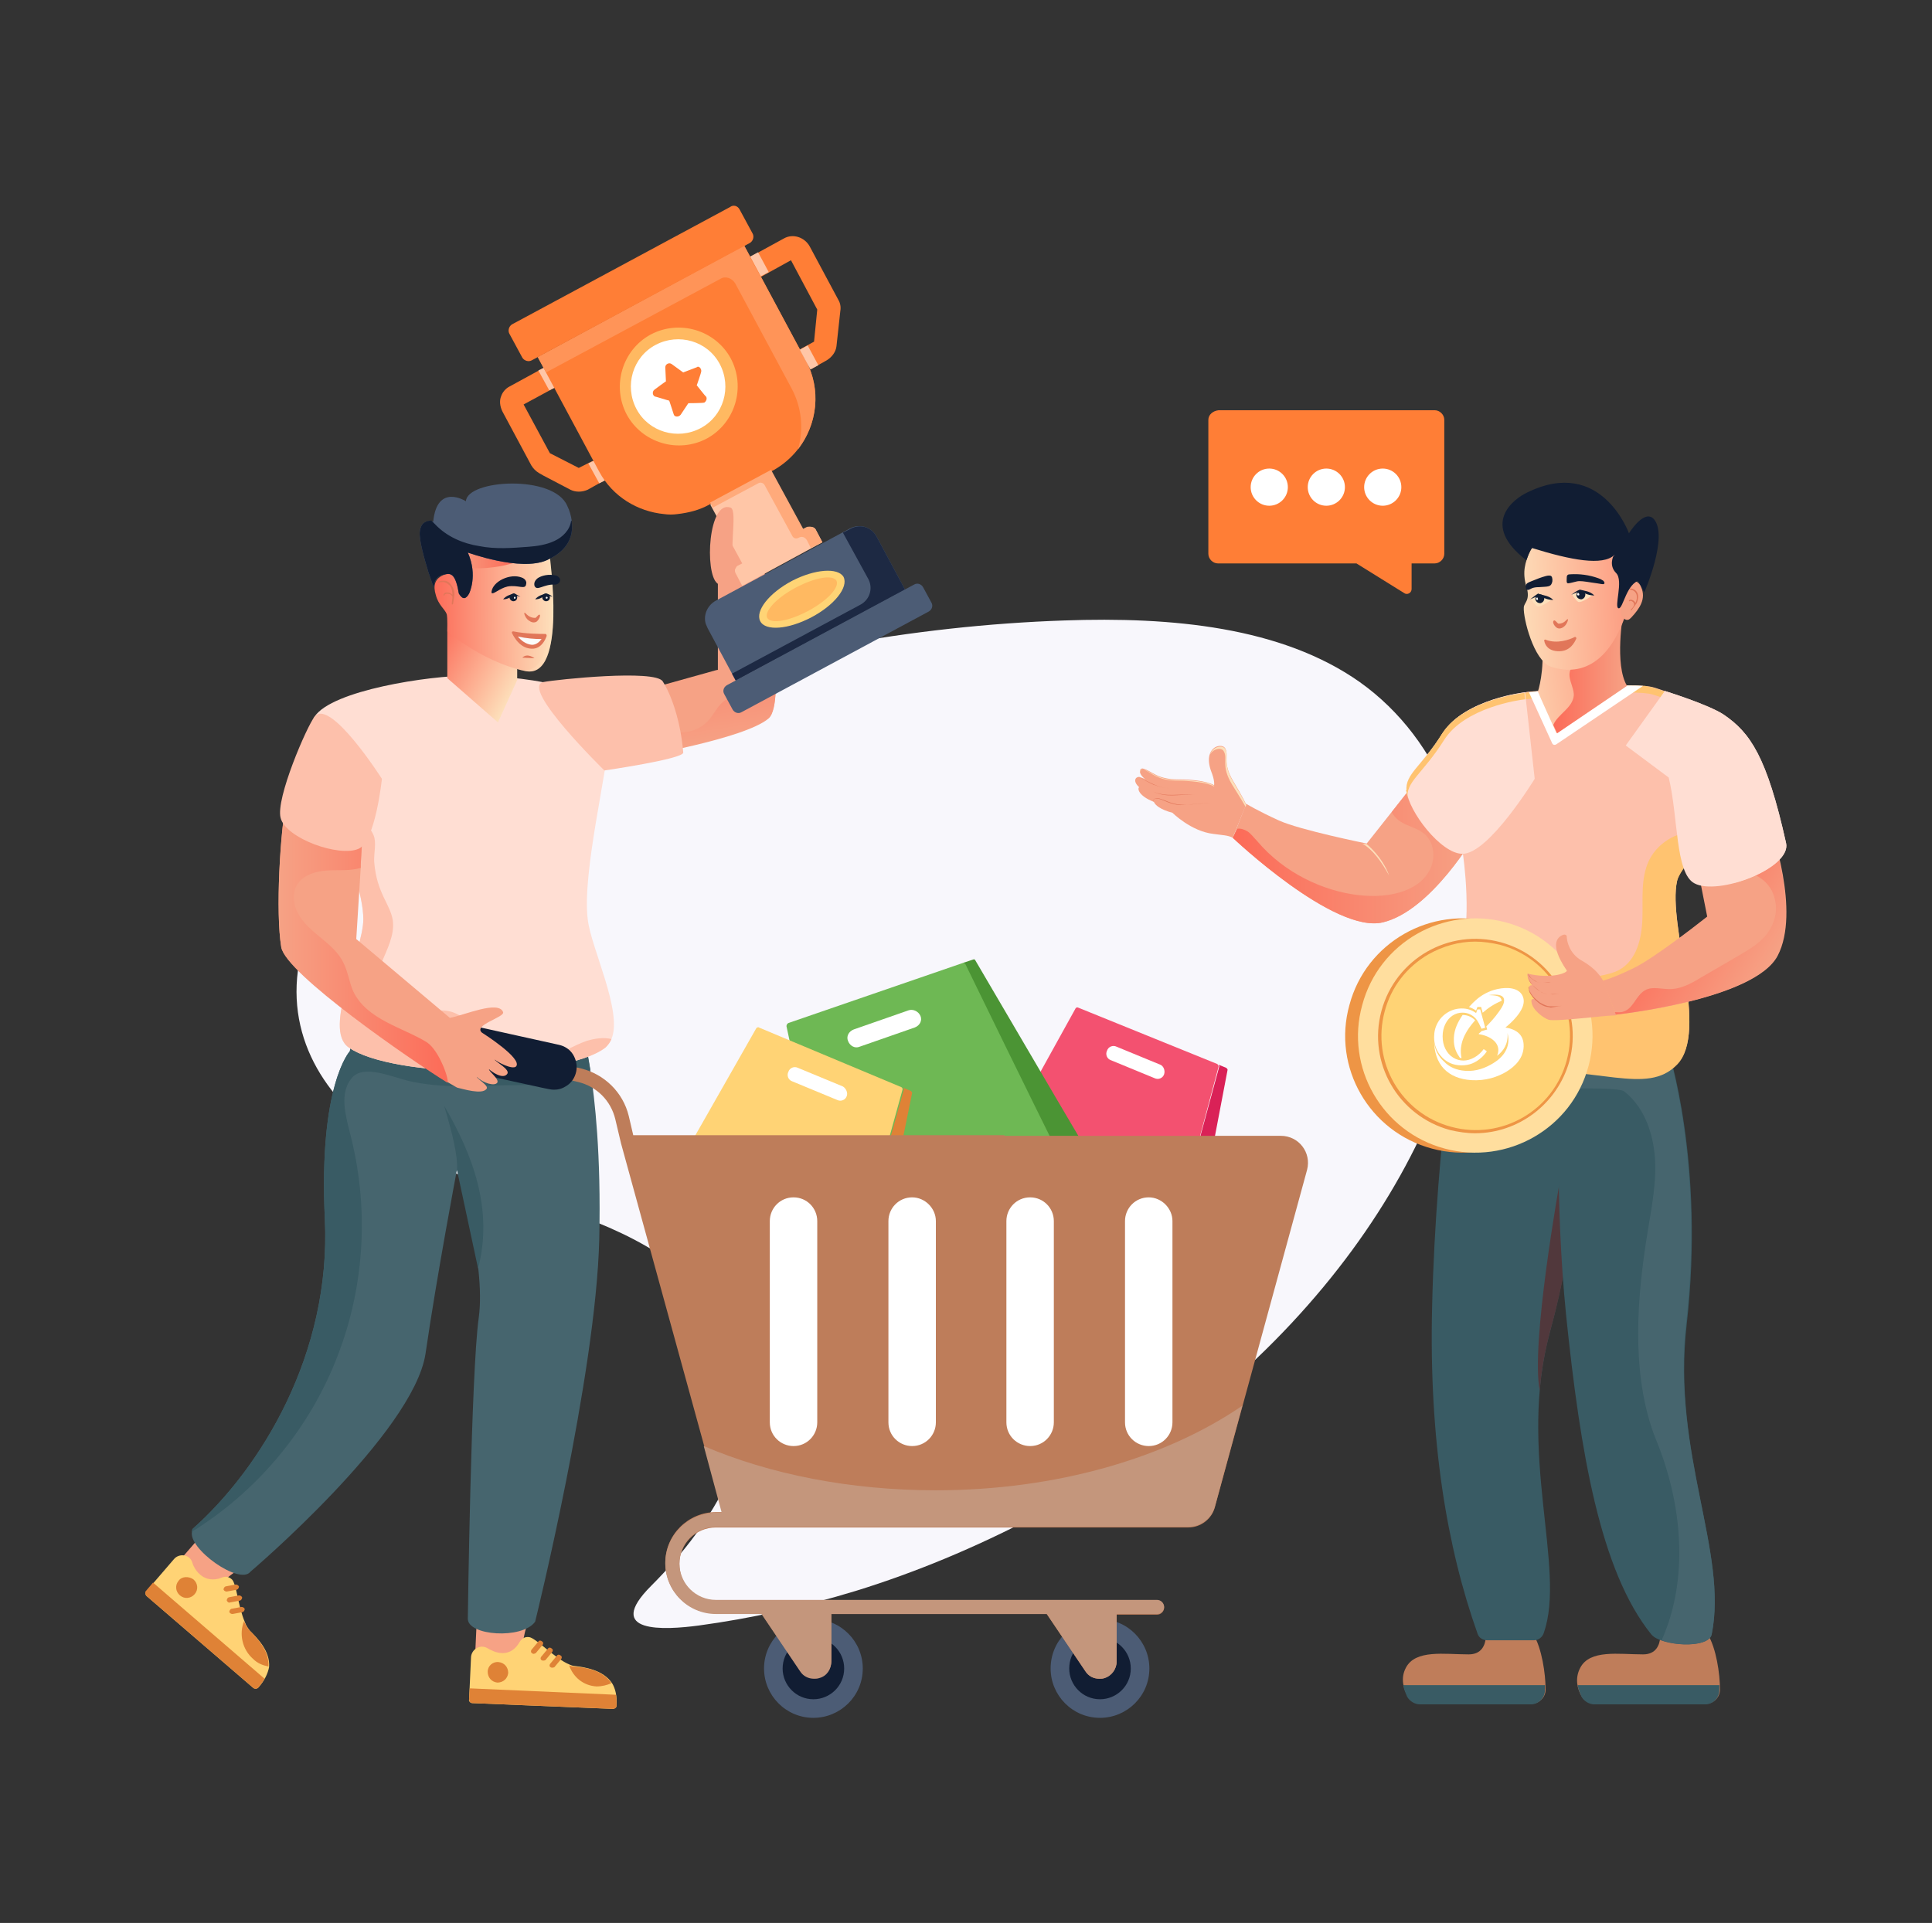 <svg width="226" height="225" viewBox="0 0 226 225" fill="none" xmlns="http://www.w3.org/2000/svg">
<rect x="0" y="0" width="226" height="225" fill="#333333" stroke="none"/>
<path d="M48.2 93.375C54.95 88.2 62.75 85.125 70.475 82.575C88.475 76.575 106.775 73.2 124.475 72.6C137.075 72.15 149.9 73.35 159.05 79.8C168.65 86.625 173.225 98.925 172.1 111.975C170.3 133.425 153.8 160.2 120.875 177.525C114.125 181.05 107.15 183.975 100.1 186.15C93.95 188.025 87.8 189.375 81.725 190.2C77.75 190.725 70.55 191.175 76.175 185.55C83.75 177.975 89.15 168.525 86.9 159.375C84.875 151.125 77.6 146.175 69.8 143.025C62 139.875 53.375 138.15 46.325 134.025C39.2 129.9 33.65 122.625 34.85 113.55C35.825 106.05 41.45 98.55 48.2 93.375Z" fill="#F8F7FC"/>
<path d="M26.075 183L26.45 180.975L22.925 180.375L19.475 184.35L23.825 188.1C24.95 186.075 26.45 184.425 28.4 183.375L26.075 183Z" fill="#F6A285"/>
<path d="M30.2 197.475C30.05 197.625 29.75 197.625 29.6 197.475L17.15 186.75C17 186.6 16.925 186.3 17.15 186.15L20.375 182.4C20.975 181.725 22.175 181.875 22.475 182.775C22.475 182.775 22.7 183.675 23.45 184.275C23.9 184.65 24.575 184.95 25.55 184.725C25.925 184.65 26.45 184.2 27.125 184.8C27.65 185.25 27.875 188.025 28.625 189.75C28.775 190.2 29 190.5 29.225 190.8C30.125 191.7 31.625 193.2 31.475 195.075C31.325 195.825 30.95 196.65 30.2 197.475Z" fill="#FFD375"/>
<path d="M30.95 196.425C30.725 196.8 30.5 197.1 30.2 197.475C30.05 197.625 29.75 197.625 29.6 197.475L17.15 186.75C17 186.6 16.925 186.3 17.075 186.15L17.9 185.175L30.95 196.425ZM20.9 184.95C20.45 185.475 20.525 186.225 21.05 186.675C21.575 187.125 22.325 187.05 22.775 186.525C23.225 186 23.15 185.25 22.625 184.8C22.1 184.425 21.275 184.425 20.9 184.95ZM26.15 186C26.15 185.85 26.225 185.7 26.375 185.625L27.575 185.4C27.725 185.4 27.875 185.475 27.95 185.625C27.95 185.775 27.875 185.925 27.725 186L26.525 186.225C26.375 186.225 26.225 186.15 26.15 186ZM26.525 187.275C26.525 187.125 26.6 186.975 26.75 186.9L27.95 186.675C28.1 186.675 28.25 186.75 28.325 186.9C28.325 187.05 28.25 187.2 28.1 187.275L26.9 187.5C26.75 187.575 26.6 187.425 26.525 187.275ZM26.825 188.625C26.825 188.475 26.9 188.325 27.05 188.25L28.25 188.025C28.4 188.025 28.55 188.1 28.625 188.25C28.625 188.4 28.55 188.55 28.4 188.625L27.2 188.85C27.05 188.85 26.9 188.775 26.825 188.625ZM31.4 195C30.725 194.85 30.125 194.625 29.6 194.1C28.325 192.975 27.95 191.175 28.55 189.675C28.7 190.125 28.925 190.425 29.15 190.725C30.05 191.625 31.55 193.2 31.4 195Z" fill="#DF8236"/>
<path d="M61.625 190.2L55.775 189.45L55.475 195.975L61.175 196.2C60.875 194.25 61.025 192.075 61.625 190.2Z" fill="#F6A285"/>
<path d="M72.125 199.576C72.125 199.801 71.9 199.951 71.675 199.951L55.25 199.276C55.025 199.276 54.8 199.051 54.875 198.826L55.1 193.876C55.175 192.976 56.15 192.376 56.975 192.826C57.05 192.826 59.15 194.401 60.575 192.451C60.8 192.151 61.025 191.476 61.85 191.551C62.6 191.551 64.925 194.101 66.65 194.776C66.8 194.851 67.025 194.926 67.175 194.926C68.375 195.076 70.55 195.376 71.6 196.951C71.975 197.551 72.2 198.451 72.125 199.576Z" fill="#FFD375"/>
<path d="M72.05 198.3C72.125 198.675 72.125 199.125 72.125 199.575C72.125 199.8 71.9 199.95 71.675 199.95L55.25 199.275C55.025 199.275 54.875 199.05 54.875 198.825L54.95 197.55L72.05 198.3ZM57.05 195.6C57.05 196.275 57.5 196.8 58.175 196.875C58.85 196.875 59.375 196.425 59.45 195.75C59.45 195.075 59 194.55 58.325 194.475C57.65 194.4 57.05 194.925 57.05 195.6ZM62.225 193.425C62.075 193.35 62.075 193.125 62.225 192.975L62.975 192.075C63.05 191.925 63.275 191.925 63.425 192.075C63.575 192.15 63.575 192.375 63.425 192.525L62.675 193.425C62.525 193.5 62.375 193.575 62.225 193.425ZM63.35 194.25C63.2 194.175 63.2 193.95 63.35 193.8L64.1 192.9C64.175 192.75 64.4 192.75 64.55 192.9C64.7 192.975 64.7 193.2 64.55 193.35L63.8 194.25C63.65 194.325 63.425 194.325 63.35 194.25ZM64.4 195.075C64.25 195 64.25 194.775 64.4 194.625L65.15 193.725C65.225 193.575 65.45 193.575 65.6 193.725C65.75 193.8 65.75 194.025 65.6 194.175L64.85 195.075C64.7 195.15 64.475 195.15 64.4 195.075ZM71.525 196.95C71 197.175 70.4 197.325 69.8 197.325C68.225 197.25 67.025 196.2 66.575 194.85C66.725 194.925 66.95 195 67.1 195C68.375 195.075 70.475 195.375 71.525 196.95Z" fill="#DF8236"/>
<path d="M62.6 189.75C61.1 191.85 54.65 191.4 54.725 189.375C54.725 189.375 55.1 160.65 56 154.2C56.9 147.675 53.45 136.875 53.45 136.875C53.45 136.875 51.125 149.1 49.775 158.4C48.35 167.7 29.3 183.9 29.3 183.9C28.025 185.55 21.875 181.125 22.475 179.175C22.475 179.1 22.55 179.025 22.55 178.875C30.5 171.825 38.75 158.4 38 142.65C37.25 126.9 40.925 123 40.925 123L41.825 117.525L68.45 122.1C68.45 122.1 68.75 123.075 69.05 125.175C69.575 128.625 70.325 135 70.1 144.975C69.725 160.95 62.6 189.75 62.6 189.75Z" fill="#46656E"/>
<path d="M69.05 125.175C66.35 126.525 63.35 126.975 60.35 126.975C56.075 126.975 52.55 127.425 48.35 126.6C46.025 126.15 42.5 124.35 41.075 126.225C39.725 127.95 40.4 130.425 40.925 132.525C43.175 141.075 42.725 150.3 39.5 158.625C36.35 166.875 30.5 174.075 23 178.875C22.775 179.025 22.625 179.1 22.4 179.25C22.4 179.175 22.475 179.1 22.475 178.95C30.5 171.825 38.75 158.4 38 142.65C37.25 126.9 40.925 123 40.925 123L41.825 117.525L68.45 122.1C68.45 122.1 68.675 123.075 69.05 125.175Z" fill="#395B64"/>
<path d="M53.45 136.875C53.6 135.3 52.85 132.375 51.95 129.375C55.325 135.15 57.725 141.525 55.925 148.425L53.45 136.875Z" fill="#395B64"/>
<path d="M83.75 64.426C83.75 64.426 83.6 59.851 84.575 60.001C85.025 60.076 85.175 61.651 85.175 62.026C85.325 61.951 85.1 60.226 85.7 60.301C86.3 60.376 86.3 61.576 86.225 61.951C86.375 61.876 86.45 60.676 86.825 60.676C87.2 60.676 87.575 61.801 87.425 62.551C87.575 62.476 87.5 61.201 87.875 61.126C88.775 61.051 89.3 63.901 89.375 64.501C89.375 65.176 89.45 66.076 89.45 67.201C89.45 67.201 92.075 82.276 89.9 84.076C87.05 86.476 74.525 88.576 74.525 88.576L72.35 81.601C88.25 77.176 82.775 78.676 83.975 78.376V67.351" fill="#F6A285"/>
<path d="M89.45 67.125C89.45 67.125 92.075 82.2 89.9 84C87.05 86.4 74.525 88.5 74.525 88.5L72.35 81.525L75.425 80.7C76.175 82.05 76.325 83.7 77.45 84.75C78.2 85.5 79.325 85.8 80.3 85.65C81.35 85.5 82.325 84.975 83 84.15C83.6 83.4 84.05 82.425 84.875 81.9C86.075 81.15 87.95 81.375 88.625 80.1C89.225 78.9 88.1 77.55 88.175 76.275C88.25 74.4 89.975 74.175 88.775 70.65C88.4 69.675 89.45 67.125 89.45 67.125Z" fill="url(#paint0_linear_662_619)"/>
<path d="M71.525 121.576C71.375 121.951 71.15 122.251 70.85 122.551C65.975 126.376 45.875 126.151 40.775 122.551C37.7 120.376 42.5 111.301 42.5 107.551C42.5 104.776 40.85 100.201 39.275 95.776C37.4 90.601 35.675 85.576 36.8 83.851C38.825 80.776 50.15 79.051 54.95 79.051C59.825 79.051 71.6 79.951 71.375 85.276C71.15 90.001 68.075 102.001 68.75 107.551C69.125 110.926 72.875 118.351 71.525 121.576Z" fill="#FFDED3"/>
<path d="M60.5 72V79.575L58.25 84.525L52.325 79.35V72H60.5Z" fill="url(#paint1_linear_662_619)"/>
<path d="M61.475 78.525C58.55 77.925 55.475 76.275 53.151 74.55C52.55 74.1 52.325 73.875 52.325 73.875C52.325 73.875 52.401 72.3 52.251 71.85C52.026 71.25 51.276 70.8 50.975 69.6C50.675 68.625 50.751 67.65 52.1 67.2L52.626 62.85L64.326 65.1C64.251 65.025 66.425 79.5 61.475 78.525Z" fill="url(#paint2_linear_662_619)"/>
<path opacity="0.3" d="M61.475 78.525C61.025 78.45 60.575 78.3 60.125 78.15C60.425 78.225 60.725 78.3 61.025 78.375C65.75 79.35 64.25 65.025 64.25 65.025C64.25 65.025 66.425 79.5 61.475 78.525Z" fill="#FDE0BB"/>
<path d="M54.501 66.376C53.226 66.001 52.701 64.951 52.926 64.501C53.076 64.276 53.376 64.201 53.601 64.201C55.626 64.051 57.651 64.426 59.526 65.176C59.751 65.251 60.051 65.401 60.126 65.626C60.201 65.926 59.826 65.926 59.601 66.001C58.401 66.376 55.701 66.676 54.501 66.376Z" fill="url(#paint3_linear_662_619)"/>
<path d="M50.075 66.825C50.45 67.95 50.75 68.775 50.75 68.775C50.75 68.025 51.05 67.35 52.1 67.2C52.775 67.05 53.3 67.2 53.675 69.45C54.125 70.2 54.5 70.125 54.875 69.45C54.875 69.45 55.925 67.35 54.725 64.65C54.725 64.65 60.875 66.9 63.95 65.55C65.3 64.95 67.25 63.675 66.875 60.975C66.875 60.975 66.875 60.975 66.875 60.9C66.8 60.375 66.65 59.775 66.35 59.175C64.775 55.5 54.65 56.1 54.5 58.65C54.5 58.65 51.125 56.475 50.675 61.05C50.675 61.05 50.6 60.975 50.45 60.975C50 60.975 49.25 60.975 49.1 62.25C49.025 63.225 49.625 65.325 50.075 66.825Z" fill="#4C5C75"/>
<path d="M59.375 68.625C58.4 68.85 57.725 69.6 57.5 69.375C57.5 69.375 57.5 69.3 57.5 69.225C57.65 68.025 59.675 67.05 61.025 67.575C61.475 67.725 61.625 68.1 61.55 68.325C61.475 69.075 60.65 68.4 59.375 68.625ZM62.9 67.65C63.35 67.35 64.175 67.125 65.075 67.35C65.3 67.425 65.525 67.65 65.525 67.875C65.525 68.175 65.225 68.4 64.925 68.4C63.575 68.325 62.825 69.225 62.525 68.55C62.45 68.25 62.525 67.95 62.9 67.65Z" fill="#111D33"/>
<path d="M63.8 74.175C63.2 74.175 61.475 74.175 60.05 73.875C59.901 73.875 59.825 73.95 59.901 74.1C60.2 74.7 60.95 75.975 62.376 75.9C63.35 75.825 63.8 74.85 63.95 74.4C63.95 74.25 63.876 74.175 63.8 74.175Z" fill="#E17659"/>
<path d="M60.575 74.475C60.95 74.925 61.475 75.375 62.225 75.45C62.75 75.45 63.125 75.075 63.35 74.775C62.525 74.775 61.55 74.7 60.575 74.475Z" fill="#FBFBFB"/>
<path d="M61.4 71.7C61.325 71.7 61.325 71.7 61.325 71.775C61.4 72.15 61.625 72.45 61.85 72.6C62.15 72.825 62.45 72.9 62.75 72.75C63.05 72.525 63.275 72 63.125 71.925C62.975 71.85 62.75 72.3 62.6 72.3C61.85 72.3 61.55 71.775 61.4 71.7ZM62.525 77.025C62.525 77.025 61.7 76.35 61.1 76.95L62.525 77.025ZM53.15 69.6C53.15 69.15 53.075 68.85 52.85 68.55C52.625 68.175 52.325 67.95 51.95 67.95C51.8 67.95 51.575 67.95 51.35 68.025C51.275 68.025 51.275 68.1 51.275 68.1C51.275 68.175 51.35 68.175 51.35 68.175C51.5 68.1 51.725 68.1 51.875 68.1C52.175 68.175 52.475 68.325 52.7 68.625C52.85 68.85 52.925 69.225 52.925 69.6C52.85 69.525 52.775 69.45 52.625 69.375C52.4 69.3 52.1 69.3 52.025 69.375C51.95 69.45 51.875 69.525 51.875 69.6C51.875 69.675 51.875 69.675 51.95 69.675C52.025 69.675 52.025 69.6 52.025 69.6C52.025 69.6 52.025 69.525 52.1 69.525C52.175 69.45 52.4 69.45 52.625 69.525C52.775 69.6 52.85 69.675 52.925 69.825C52.925 70.125 52.85 70.35 52.85 70.65C52.85 70.725 52.85 70.725 52.925 70.725C52.925 70.725 53 70.725 53 70.65" fill="#E17659"/>
<path d="M59.6 69.9C59.6 70.125 59.825 70.35 60.05 70.35C60.275 70.35 60.5 70.2 60.5 69.9C60.5 69.675 60.275 69.45 60.05 69.45C59.825 69.525 59.6 69.675 59.6 69.9ZM50.075 66.825C50.45 67.95 50.75 68.775 50.75 68.775C50.75 68.025 51.05 67.35 52.1 67.2C52.775 67.05 53.3 67.2 53.675 69.45C54.125 70.2 54.5 70.125 54.875 69.45C54.875 69.45 55.925 67.35 54.725 64.65C54.725 64.65 60.875 66.9 63.95 65.55C65.3 64.95 67.25 63.675 66.875 60.975C66.875 60.975 66.875 60.975 66.875 60.9L66.8 60.975C66.65 62.025 65.825 62.85 64.85 63.3C63.875 63.75 62.825 63.9 61.85 63.975C59.9 64.125 57.95 64.275 56.075 63.9C54.125 63.6 52.25 62.775 50.9 61.35C50.75 61.2 50.6 61.05 50.45 60.9C50 60.975 49.25 60.975 49.1 62.25C49.025 63.225 49.625 65.325 50.075 66.825Z" fill="#111D33"/>
<path d="M60.876 69.825C60.576 69.75 60.276 69.675 60.051 69.6H60.126C59.751 69.825 59.451 70.125 58.851 70.125C59.226 69.675 59.676 69.6 60.051 69.45C60.126 69.375 60.201 69.45 60.876 69.825ZM63.426 69.9C63.426 70.125 63.651 70.35 63.876 70.35C64.101 70.35 64.326 70.2 64.326 69.9C64.326 69.675 64.101 69.45 63.876 69.45C63.576 69.45 63.426 69.675 63.426 69.9Z" fill="#111D33"/>
<path d="M63.95 70.05C64.1 70.05 64.1 69.825 63.95 69.825C63.8 69.825 63.8 70.05 63.95 70.05ZM60.2 70.05C60.35 70.05 60.35 69.825 60.2 69.825C60.125 69.825 60.05 70.05 60.2 70.05Z" fill="#FBFBFB"/>
<path d="M64.626 69.825C64.326 69.75 64.026 69.675 63.801 69.6H63.876C63.501 69.825 63.201 70.125 62.601 70.125C62.976 69.675 63.426 69.6 63.801 69.45H63.876C64.176 69.525 64.401 69.6 64.626 69.825C64.701 69.75 64.701 69.75 64.626 69.825C64.701 69.825 64.701 69.825 64.626 69.825Z" fill="#111D33"/>
<path d="M71.525 121.576C71.375 121.951 71.15 122.251 70.85 122.551C65.975 126.376 45.875 126.151 40.775 122.551C37.7 120.376 42.5 111.301 42.5 107.551C42.5 104.776 40.85 100.201 39.275 95.776C40.85 95.101 43.025 96.076 43.7 97.726C44.075 98.626 43.7 99.901 43.775 100.876C44.075 104.551 45.65 105.751 45.95 107.701C46.175 109.426 45.275 111.076 44.6 112.726C43.925 114.376 43.7 116.476 44.9 117.676C45.95 118.726 47.6 118.726 49.025 118.501C50.45 118.276 52.025 117.976 53.3 118.576C54.725 119.176 55.475 120.601 56.6 121.726C58.55 123.676 61.55 124.426 64.175 123.676C65.75 123.226 67.1 122.326 68.6 121.801C69.575 121.501 70.625 121.351 71.525 121.576Z" fill="#FDC0AB"/>
<path d="M63.575 79.801C65.15 79.501 76.625 78.301 77.525 79.726C78.575 81.376 79.625 84.451 79.925 88.051C80 88.801 70.7 90.151 70.7 90.151C70.7 90.151 60.725 80.401 63.575 79.801Z" fill="#FDC0AB"/>
<path d="M136.025 149.025C135.875 149.1 137.3 149.625 113.9 140.175C113.75 140.1 113.675 139.95 113.75 139.8L125.825 117.975C125.9 117.9 125.975 117.825 126.125 117.9L142.4 124.5C142.475 124.575 142.55 124.65 142.55 124.8C135.65 150.525 136.25 148.95 136.025 149.025Z" fill="#F35170"/>
<path d="M126.5 140.701C126.425 140.926 128.075 140.176 98.825 150.376C98.75 150.376 98.675 150.376 98.6 150.376C98.525 150.301 98.45 150.226 98.45 150.151L92 120.076C92 119.926 92.075 119.776 92.225 119.701L112.7 112.651C112.85 112.576 113 112.651 113.075 112.801C127.325 142.276 126.575 140.476 126.5 140.701Z" fill="#6EB854"/>
<path d="M107.675 118.876C107.9 119.401 107.6 120.001 107 120.226L100.55 122.476C100.025 122.701 99.425 122.401 99.2 121.801C98.975 121.276 99.275 120.676 99.875 120.451L106.325 118.201C106.85 118.051 107.45 118.351 107.675 118.876Z" fill="white"/>
<path d="M129.875 139.426C129.8 139.651 129.8 139.501 126.425 140.701C126.65 140.401 127.1 141.901 112.925 112.801C112.85 112.726 112.775 112.651 112.7 112.651L113.825 112.276C113.975 112.201 114.05 112.276 114.125 112.426C130.7 140.776 129.95 139.201 129.875 139.426Z" fill="#4B9434"/>
<path d="M136.175 125.701C136.025 126.151 135.5 126.376 135.05 126.151L129.95 124.051C129.5 123.901 129.275 123.376 129.5 122.926C129.65 122.476 130.175 122.251 130.625 122.476L135.725 124.576C136.1 124.726 136.325 125.251 136.175 125.701Z" fill="white"/>
<path d="M138.575 150.15L135.95 149.1C136.325 149.1 135.95 149.25 142.625 124.8C142.625 124.725 142.625 124.65 142.55 124.575L143.45 124.95C143.525 125.025 143.6 125.1 143.6 125.175C138.575 151.35 138.95 150.3 138.575 150.15Z" fill="#DA2157"/>
<path d="M98.75 152.175C98.75 152.25 98.675 152.325 98.6 152.325C98.525 152.325 98.45 152.325 98.375 152.325L75.95 142.95C75.875 142.95 75.8 142.875 75.8 142.8C75.8 142.725 75.8 142.65 75.8 142.575L88.475 120.3C88.55 120.225 88.7 120.15 88.775 120.225L105.425 127.2C105.575 127.275 105.575 127.35 105.575 127.5L98.75 152.175Z" fill="#FFD375"/>
<path d="M99.05 128.25C98.9 128.7 98.375 128.925 97.925 128.7L92.675 126.525C92.225 126.375 92 125.85 92.225 125.4C92.375 124.95 92.9 124.725 93.35 124.95L98.6 127.125C98.975 127.35 99.2 127.875 99.05 128.25Z" fill="white"/>
<path d="M101.525 153.3C101.525 153.375 101.45 153.45 101.45 153.45C101.375 153.45 101.3 153.45 101.3 153.45L98.6 152.325H98.675C98.75 152.325 98.75 152.25 98.825 152.175L105.725 127.5C105.725 127.425 105.725 127.35 105.65 127.275L106.55 127.65C106.625 127.725 106.7 127.8 106.7 127.875L101.525 153.3Z" fill="#DF8236"/>
<path d="M122.9 195.225C122.9 198.375 125.45 201 128.675 201C131.825 201 134.45 198.45 134.45 195.225C134.45 192.075 131.9 189.45 128.675 189.45C125.45 189.45 122.9 192 122.9 195.225Z" fill="#4C5C75"/>
<path d="M125.075 195.225C125.075 197.175 126.65 198.825 128.675 198.825C130.625 198.825 132.275 197.25 132.275 195.225C132.275 193.275 130.7 191.625 128.675 191.625C126.65 191.625 125.075 193.2 125.075 195.225Z" fill="#111D33"/>
<path d="M89.375 195.225C89.375 198.375 91.925 201 95.15 201C98.3 201 100.925 198.45 100.925 195.225C100.925 192.075 98.375 189.45 95.15 189.45C92 189.45 89.375 192 89.375 195.225Z" fill="#4C5C75"/>
<path d="M91.55 195.225C91.55 197.175 93.125 198.825 95.15 198.825C97.1 198.825 98.75 197.25 98.75 195.225C98.75 193.275 97.175 191.625 95.15 191.625C93.2 191.625 91.55 193.2 91.55 195.225Z" fill="#111D33"/>
<path d="M117.5 132.825H74.075L73.55 130.575C72.875 127.8 70.7 125.7 68 125.025L60.65 123.3C60.2 123.225 59.75 123.45 59.675 123.9C59.6 124.35 59.825 124.8 60.275 124.875L67.625 126.6C69.8 127.125 71.45 128.775 71.975 130.95L72.65 133.8L84.5 176.925H83.75C80.525 176.925 77.825 179.55 77.825 182.85C77.825 186.15 80.45 188.775 83.75 188.775H89.075L93.575 195.45C93.95 196.05 94.55 196.35 95.225 196.35C95.45 196.35 95.6 196.35 95.825 196.275C96.65 196.05 97.25 195.225 97.25 194.325V188.85H122.45L126.95 195.525C127.325 196.125 127.925 196.425 128.6 196.425C128.825 196.425 128.975 196.425 129.2 196.35C130.025 196.05 130.625 195.3 130.625 194.4V188.925H135.35C135.8 188.925 136.175 188.55 136.175 188.1C136.175 187.65 135.8 187.275 135.35 187.275H83.75C81.425 187.275 79.475 185.4 79.475 183C79.475 180.675 81.35 178.725 83.75 178.725H139.025C140.45 178.725 141.725 177.75 142.1 176.4L152.9 136.875C153.425 134.85 151.925 132.9 149.825 132.9H117.5" fill="#BE7D5A"/>
<path d="M109.475 174.375C99.425 174.375 90.05 172.5 82.325 169.2L84.425 177H83.75C80.525 177 77.825 179.625 77.825 182.925C77.825 186.15 80.45 188.85 83.75 188.85H89.075L93.575 195.525C93.95 196.125 94.55 196.425 95.225 196.425C95.45 196.425 95.6 196.425 95.825 196.35C96.725 196.125 97.25 195.3 97.25 194.4V188.85H122.45L126.95 195.525C127.325 196.125 127.925 196.425 128.6 196.425C128.825 196.425 128.975 196.425 129.2 196.35C130.025 196.125 130.625 195.3 130.625 194.4V188.85H135.35C135.8 188.85 136.175 188.475 136.175 188.025C136.175 187.575 135.8 187.2 135.35 187.2H83.75C81.425 187.2 79.475 185.325 79.475 182.925C79.475 180.6 81.35 178.65 83.75 178.65H139.025C140.45 178.65 141.725 177.675 142.1 176.325L145.325 164.475C136.475 170.55 123.65 174.375 109.475 174.375Z" fill="#C4967C"/>
<path d="M95.6 142.875V166.425C95.6 167.925 94.4 169.2 92.825 169.2C91.325 169.2 90.05 168 90.05 166.425V142.875C90.05 141.375 91.25 140.1 92.825 140.1C94.4 140.1 95.6 141.375 95.6 142.875ZM109.475 142.875V166.425C109.475 167.925 108.275 169.2 106.7 169.2C105.2 169.2 103.925 168 103.925 166.425V142.875C103.925 141.375 105.125 140.1 106.7 140.1C108.2 140.1 109.475 141.375 109.475 142.875ZM123.275 142.875V166.425C123.275 167.925 122.075 169.2 120.5 169.2C119 169.2 117.725 168 117.725 166.425V142.875C117.725 141.375 118.925 140.1 120.5 140.1C122.075 140.1 123.275 141.375 123.275 142.875ZM137.15 142.875V166.425C137.15 167.925 135.95 169.2 134.375 169.2C132.875 169.2 131.6 168 131.6 166.425V142.875C131.6 141.375 132.8 140.1 134.375 140.1C135.875 140.1 137.15 141.375 137.15 142.875Z" fill="white"/>
<path d="M55.175 125.475C64.775 127.575 64.325 127.5 64.85 127.5C65.375 127.5 65.825 127.35 66.275 127.05C66.875 126.675 67.25 126.075 67.4 125.4C67.55 124.725 67.4 123.975 67.025 123.375C66.65 122.775 66.05 122.4 65.375 122.25L56.225 120.225C55.55 120.075 54.8 120.225 54.2 120.6C52.4 121.875 52.85 124.95 55.175 125.475Z" fill="#111D33"/>
<path d="M64.85 45.376L63.575 43.051L59.6 45.226C59.15 45.451 58.775 45.901 58.625 46.351C58.4 46.876 58.475 47.551 58.775 48.151L62.15 54.451C62.375 54.826 62.675 55.126 63.05 55.351L63.575 55.651L66.725 57.301C67.325 57.601 68.075 57.601 68.75 57.301L70.625 56.251L69.35 53.926L67.7 54.751L64.325 53.026L61.25 47.326L64.85 45.376Z" fill="#FF7E36"/>
<path d="M62.975 43.351L64.25 45.676L65 45.301L63.725 42.976L62.975 43.351ZM70.1 56.551L70.85 56.176L69.575 53.851L68.825 54.226L70.1 56.551Z" fill="#FFC6A7"/>
<path d="M87.05 28.726L94.25 42.151C96.725 46.801 95 52.501 90.425 55.051L83 59.026C81.8 59.701 80.525 60.001 79.25 60.151C78.725 60.226 78.2 60.226 77.675 60.151C74.6 59.851 71.675 58.126 70.1 55.201L62.9 41.776L87.05 28.726Z" fill="#FF7E36"/>
<path d="M87.05 28.726L94.25 42.151C96.125 45.601 95.6 49.651 93.35 52.576C94.025 50.251 93.8 47.701 92.6 45.451L86 33.151C85.625 32.551 84.875 32.251 84.275 32.626L63.875 43.576L62.9 41.776L87.05 28.726Z" fill="#FF9458"/>
<path d="M86.525 24.525L88.025 27.3C88.25 27.675 88.1 28.2 87.725 28.425L62.225 42.15C61.85 42.375 61.325 42.225 61.1 41.85L59.6 39.075C59.375 38.7 59.525 38.175 59.9 37.95L85.4 24.225C85.775 23.925 86.3 24.075 86.525 24.525ZM91.7 27.9L87.725 30.075L89 32.4L92.525 30.45L95.6 36.225L95.225 39.975L93.575 40.875L94.85 43.2L96.725 42.15C97.325 41.775 97.775 41.175 97.85 40.5L98.3 36.375C98.375 35.925 98.3 35.475 98.075 35.1L94.7 28.8C94.1 27.75 92.75 27.3 91.7 27.9Z" fill="#FF7E36"/>
<path d="M88.677 29.52L87.752 30.018L88.996 32.329L89.921 31.831L88.677 29.52Z" fill="#FFC6A7"/>
<path d="M94.481 40.423L93.557 40.921L94.801 43.232L95.726 42.734L94.481 40.423Z" fill="#FFC6A7"/>
<path d="M95.45 62.025L96.2 63.45L86.825 68.55L86.075 67.125C85.85 66.75 86 66.3 86.375 66.15L86.825 65.925L83.075 59.025L90.2 55.2L93.95 62.1L94.4 61.875C94.85 61.575 95.3 61.65 95.45 62.025Z" fill="#FFC6A7"/>
<path d="M95.45 62.025L96.2 63.45L94.85 64.125L94.4 63.225C94.175 62.85 93.8 62.7 93.425 62.925C93.125 63.075 92.825 63 92.675 62.7L89.45 56.775C89.3 56.475 88.925 56.4 88.7 56.55L83.375 59.4L83.075 58.8L90.2 54.975L93.95 61.875L94.4 61.65C94.85 61.575 95.3 61.65 95.45 62.025Z" fill="#FFAA7B"/>
<path d="M102.575 62.85L105.875 69.001L86.075 79.65L82.775 73.501C82.7 73.35 82.625 73.126 82.55 72.975C82.25 71.925 82.775 70.8 83.75 70.275L99.35 61.876C100.55 61.2 101.975 61.651 102.575 62.85Z" fill="#4C5C75"/>
<path d="M102.575 62.85L105.875 69L86.075 79.65L85.625 78.825L100.7 70.725C101.75 70.125 102.125 68.85 101.6 67.8L98.6 62.325L99.35 61.95C100.55 61.2 101.975 61.65 102.575 62.85Z" fill="#1D2943"/>
<path d="M108.95 70.5L107.975 68.7C107.75 68.325 107.3 68.175 106.925 68.4L85.025 80.175C84.65 80.4 84.5 80.85 84.725 81.225L85.7 83.025C85.925 83.4 86.375 83.55 86.75 83.325L108.65 71.55C109.025 71.325 109.175 70.875 108.95 70.5Z" fill="#4C5C75"/>
<path d="M98.675 67.5C99.275 68.7 97.625 70.8 94.925 72.225C92.225 73.65 89.525 73.875 88.925 72.675C88.325 71.475 89.975 69.375 92.675 67.95C95.3 66.6 98 66.375 98.675 67.5Z" fill="#FFD475"/>
<path d="M97.85 67.95C98.225 68.7 96.8 70.275 94.55 71.475C92.3 72.675 90.2 73.05 89.75 72.3C89.375 71.55 90.8 69.975 93.05 68.775C95.3 67.575 97.4 67.2 97.85 67.95Z" fill="#FFB961"/>
<path d="M85.475 41.926C87.275 45.301 86 49.501 82.7 51.301C79.325 53.101 75.125 51.826 73.325 48.526C71.525 45.151 72.8 40.951 76.1 39.151C79.475 37.351 83.675 38.626 85.475 41.926Z" fill="#FFB961"/>
<path d="M84.199 42.601C85.624 45.301 84.649 48.676 81.949 50.101C79.249 51.526 75.874 50.551 74.449 47.851C73.024 45.151 73.999 41.776 76.699 40.351C79.399 38.926 82.774 39.901 84.199 42.601Z" fill="white"/>
<path d="M82.024 43.501C82.024 43.575 81.499 45.151 81.499 45.075C81.574 45.151 82.549 46.425 82.549 46.35C82.774 46.575 82.624 46.95 82.399 47.1C82.249 47.175 80.449 47.175 80.524 47.175L79.624 48.526C79.399 48.825 78.874 48.825 78.799 48.45C78.724 48.225 78.274 46.8 78.274 46.876C78.199 46.876 76.549 46.35 76.699 46.425C76.324 46.35 76.249 45.825 76.549 45.6C76.624 45.526 77.974 44.55 77.899 44.626L77.824 42.975C77.824 42.6 78.274 42.376 78.574 42.6C78.799 42.751 79.999 43.651 79.924 43.575L81.499 42.975C81.724 42.751 82.099 43.126 82.024 43.501Z" fill="#FF7E36"/>
<path d="M83.9 68.251C82.4 67.051 82.85 58.426 85.475 59.401C86.375 59.776 85.025 65.401 86.15 66.301C86.15 66.376 84.5 68.851 83.9 68.251Z" fill="#F6A285"/>
<path d="M164.45 195.15C165.575 192.975 168.95 193.575 171.8 193.575C173.3 193.575 173.75 192.525 173.825 191.475L179.375 191.25C180.35 192.825 180.8 195.825 180.8 197.7C180.8 198.6 180.05 199.35 179.15 199.35H166.175C165.575 199.35 164.975 198.975 164.675 198.45C164.225 197.7 163.775 196.425 164.45 195.15ZM184.85 195.15C185.975 192.975 189.35 193.575 192.2 193.575C193.7 193.575 194.15 192.525 194.225 191.475L199.775 191.25C200.75 192.825 201.2 195.825 201.2 197.7C201.2 198.6 200.45 199.35 199.55 199.35H186.5C185.9 199.35 185.3 198.975 185 198.45C184.55 197.7 184.175 196.425 184.85 195.15Z" fill="#BF7D5A"/>
<path d="M164.149 197.175C164.224 197.7 164.449 198.15 164.599 198.525C164.899 199.05 165.499 199.425 166.099 199.425H179.074C179.974 199.425 180.724 198.675 180.724 197.775C180.724 197.55 180.724 197.4 180.724 197.175H164.149ZM184.549 197.175C184.624 197.7 184.849 198.15 184.999 198.525C185.299 199.05 185.899 199.425 186.499 199.425H199.474C200.374 199.425 201.124 198.675 201.124 197.775C201.124 197.55 201.124 197.4 201.124 197.175H184.549ZM181.324 155.775C177.424 169.95 183.274 183.525 180.574 191.1C180.424 191.55 179.974 191.925 179.449 191.925H173.974C173.449 191.925 172.999 191.625 172.849 191.175C169.249 181.05 167.149 168.525 167.524 152.925C167.749 142.95 168.649 133.425 169.324 127.575C169.399 127.2 169.399 126.75 169.474 126.375C169.699 124.5 169.849 123.15 169.924 122.475C169.999 122.1 169.999 121.875 169.999 121.875L175.324 122.7H175.399L180.049 123.45C180.124 123.45 180.124 123.45 180.199 123.45L182.599 123.825L183.124 123.9C183.124 123.9 183.349 124.8 183.649 126.45C183.724 126.75 183.724 127.05 183.799 127.425C184.849 134.925 184.324 144.75 181.324 155.775Z" fill="#395B64"/>
<path d="M180.125 162.75C180.275 160.425 180.725 158.1 181.325 155.775C183.35 148.5 184.1 142.275 184.25 137.25L182.45 138.3C182.45 138.375 179 157.35 180.125 162.75Z" fill="#51383C"/>
<path d="M183.2 153.9C184.85 169.875 187.175 183.825 193.175 191.25C194.3 192.6 199.85 192.975 200.225 191.25C202.175 181.65 195.575 170.1 197.3 155.025C199.475 136.05 195.125 122.775 195.125 122.775H182.675C182.675 122.775 182.675 123.15 182.6 123.825C182.375 127.5 181.85 140.4 183.2 153.9Z" fill="#395B64"/>
<path d="M200.225 191.25C199.925 192.6 196.4 192.675 194.375 191.925C197.6 184.725 196.775 175.95 193.775 168.6C190.925 161.625 191.375 153.075 192.5 145.65C192.95 142.5 193.7 139.35 193.625 136.2C193.55 133.05 192.5 129.675 190.025 127.725C189.575 127.35 187.1 127.35 183.8 127.35C179.375 127.35 173.45 127.575 169.25 127.5C169.325 127.125 169.325 126.675 169.4 126.3C169.625 124.425 169.775 123.075 169.85 122.4C171.575 122.325 173.45 122.4 175.25 122.625H175.325C177.05 122.85 178.7 123.15 179.975 123.375C180.05 123.375 180.05 123.375 180.125 123.375C181.55 123.675 182.525 123.825 182.525 123.75C182.6 123.075 182.6 122.7 182.6 122.7H195.05C195.05 122.7 199.4 135.975 197.225 154.95C195.575 170.1 202.175 181.65 200.225 191.25Z" fill="#46656E"/>
<path d="M144.2 98.025C144.2 98.025 156.05 109.275 161.75 107.925C167.45 106.575 172.625 97.575 172.625 97.575L165.5 91.575C164.9 92.325 167.6 88.95 159.875 98.7C159.875 98.7 152.075 97.125 149.6 96C147.125 94.875 145.775 94.05 145.775 94.05C145.7 94.2 144.125 98.325 144.2 98.025Z" fill="#F6A285"/>
<path d="M144.2 98.025C144.2 98.025 156.05 109.275 161.75 107.925C167.45 106.575 172.625 97.575 172.625 97.575L165.5 91.575L162.8 95.025C163.7 96.675 165.35 96.525 166.625 97.575C167.675 98.475 167.9 100.05 167.45 101.325C165.425 106.8 153.35 105.9 147.05 98.4C146.675 98.025 146.375 97.575 145.925 97.275C145.55 97.05 145.1 96.9 144.725 96.975L144.2 98.025Z" fill="url(#paint4_linear_662_619)"/>
<path d="M168.2 120C168.05 123.075 169.55 125.625 175.775 125.25C187.1 124.575 192.575 128.175 196.175 124.5C199.925 120.675 195.05 108.225 196.175 103.05C196.475 101.55 199.775 98.25 199.775 98.25L199.475 97.05L195.5 81.15C195.5 81.15 193.625 80.4 192.95 80.325C192.725 80.325 192.5 80.25 192.2 80.25C188.6 80.025 180.875 80.775 178.925 80.925C178.625 80.925 178.475 81 178.475 81C178.475 81 171.5 81.75 168.875 85.725C166.325 89.7 164.6 92.475 164.6 92.475L171.125 99.9C171.125 99.9 172.4 108.3 170.6 112.5C169.7 114.525 168.35 117.45 168.2 120Z" fill="#FDC0AB"/>
<path d="M198.05 92.626L195.35 81.976C195.35 81.976 193.475 81.226 192.8 81.151C192.575 81.151 192.35 81.076 192.05 81.076C188.6 80.851 181.775 81.526 178.325 81.826C178.325 81.826 171.35 82.576 168.725 86.551C166.925 89.326 165.575 91.501 164.9 92.626H164.525L164.45 92.551C164.45 92.551 166.175 89.776 168.725 85.801C171.275 81.826 178.325 81.076 178.325 81.076C178.325 81.076 178.475 81.076 178.775 81.001C180.725 80.776 188.45 80.026 192.05 80.251C192.35 80.251 192.575 80.251 192.8 80.326C193.475 80.401 195.35 81.151 195.35 81.151L198.2 92.626H198.05ZM175.775 125.326C187.1 124.651 192.575 128.251 196.175 124.576C199.925 120.751 195.05 108.301 196.175 103.126C196.475 101.626 199.775 98.326 199.775 98.326L199.475 97.126C199.4 97.126 199.325 97.126 199.175 97.126C198.425 97.201 197.6 97.351 196.85 97.501C195.125 97.951 193.625 99.151 192.875 100.726C191.9 102.826 192.2 105.226 192.125 107.476C192.05 109.801 191.45 112.351 189.425 113.476C187.925 114.301 185.975 114.076 184.625 115.126C183.2 116.176 182.9 118.576 184.1 119.926C184.475 120.376 185 120.676 185.3 121.126C185.675 121.576 185.9 122.176 185.675 122.701C185.375 123.376 184.55 123.601 183.875 123.676C179.15 124.276 174.275 123.226 170.225 120.751C169.625 120.376 168.95 120.001 168.275 120.001C168.05 123.151 169.55 125.626 175.775 125.326Z" fill="#FFC370"/>
<path d="M184.324 124.725C182.374 132.075 174.799 136.35 167.524 134.4C160.174 132.45 155.824 124.875 157.849 117.6C159.799 110.25 167.374 105.975 174.649 107.925C181.999 109.875 186.274 117.45 184.324 124.725Z" fill="#EE9545"/>
<path d="M185.824 124.725C183.874 132.075 176.299 136.35 169.024 134.4C161.674 132.45 157.324 124.875 159.349 117.6C161.299 110.25 168.874 105.975 176.149 107.925C183.424 109.875 187.774 117.45 185.824 124.725Z" fill="#FFDE9E"/>
<path d="M183.35 124.125C181.775 130.125 175.625 133.65 169.625 132C163.625 130.425 160.1 124.275 161.75 118.275C163.325 112.275 169.475 108.75 175.475 110.4C181.475 111.975 185 118.125 183.35 124.125Z" fill="#FFD375"/>
<g style="mix-blend-mode:soft-light" clip-path="url(#clip0_662_619)">
<path d="M172.188 119.081C172.186 119.08 172.185 119.079 172.183 119.078C172.163 119.065 172.142 119.052 172.12 119.039C172.119 119.038 172.117 119.037 172.116 119.036C172.093 119.023 172.07 119.01 172.047 118.997C171.759 118.84 171.441 118.76 171.095 118.758C171.038 118.838 170.985 118.919 170.934 118.998C170.437 119.782 169.997 120.682 170.073 121.907C170.12 122.667 170.39 123.23 170.775 123.77C170.775 123.77 170.776 123.771 170.776 123.771C170.789 123.773 170.802 123.775 170.815 123.777C170.823 123.779 170.831 123.78 170.839 123.781C170.861 123.785 170.882 123.787 170.903 123.79C170.911 123.791 170.919 123.792 170.927 123.793C170.94 123.795 170.954 123.796 170.967 123.797C170.968 123.797 170.968 123.797 170.968 123.797V123.797C170.968 123.797 170.968 123.797 170.968 123.797C170.619 122.196 171.386 120.833 172.14 119.879C172.274 119.709 172.413 119.542 172.557 119.38C172.445 119.267 172.322 119.167 172.188 119.081Z" fill="white"/>
<path d="M176.101 120.223C176.519 119.888 176.979 119.466 177.384 118.979C177.851 118.418 178.556 117.415 178.092 116.492C177.631 115.576 176.347 115.468 175.164 115.726C174.15 115.947 173.297 116.441 172.676 116.989C172.414 117.22 172.12 117.513 171.834 117.832C171.843 117.835 171.853 117.837 171.862 117.84C172.128 117.925 172.398 118.061 172.672 118.249L172.672 118.249C172.672 118.249 172.672 118.249 172.672 118.249L172.821 117.824L173.254 117.821L173.439 118.498C173.439 118.498 173.439 118.498 173.439 118.498L173.439 118.498C174.095 117.92 174.833 117.437 175.661 117.104C175.588 116.45 174.837 116.474 174.149 116.434C175.035 116.312 176.176 116.307 175.91 117.334C175.81 117.718 175.549 118.075 175.317 118.405C174.887 119.018 174.382 119.577 173.865 120.1L173.964 120.463L173.535 120.582C173.535 120.582 173.535 120.582 173.535 120.582L173.315 120.643C173.255 120.701 173.195 120.759 173.135 120.817C173.082 120.868 172.957 120.915 172.982 121.008C174.26 121.17 175.748 122.058 175.125 123.534C175.857 122.982 176.438 122.182 176.35 120.874C176.781 122.629 175.746 123.746 174.685 124.396C173.771 124.955 172.697 125.383 171.413 125.295C170.334 125.221 169.497 124.835 168.906 124.194C168.884 124.175 168.862 124.155 168.841 124.135C168.84 124.135 168.84 124.134 168.839 124.134C168.733 124.037 168.631 123.93 168.534 123.814C168.356 123.603 168.209 123.378 168.092 123.139C168.092 123.139 168.092 123.138 168.092 123.138C168.082 123.117 168.072 123.096 168.062 123.074C168.061 123.073 168.061 123.072 168.06 123.07C168.051 123.05 168.041 123.029 168.033 123.009C168.032 123.007 168.031 123.004 168.03 123.002C168.021 122.982 168.013 122.963 168.005 122.943C168.004 122.94 168.002 122.937 168.001 122.933C167.994 122.915 167.986 122.896 167.979 122.876C167.977 122.872 167.976 122.868 167.974 122.864C167.967 122.846 167.961 122.828 167.954 122.809C167.952 122.805 167.951 122.8 167.949 122.795C167.943 122.777 167.937 122.759 167.931 122.741C167.929 122.736 167.927 122.731 167.926 122.725C167.92 122.708 167.915 122.69 167.909 122.673C167.907 122.667 167.905 122.661 167.904 122.655C167.899 122.638 167.894 122.621 167.889 122.604C167.887 122.597 167.885 122.59 167.883 122.584C167.879 122.567 167.874 122.551 167.87 122.534C167.868 122.527 167.866 122.519 167.865 122.512C167.861 122.496 167.857 122.48 167.853 122.464C167.851 122.456 167.849 122.448 167.847 122.44C167.844 122.424 167.84 122.409 167.837 122.393C167.835 122.384 167.833 122.376 167.832 122.367C167.829 122.352 167.825 122.337 167.823 122.321C167.821 122.312 167.819 122.303 167.818 122.294C167.815 122.279 167.812 122.264 167.81 122.249C167.808 122.239 167.806 122.23 167.805 122.22C167.803 122.206 167.8 122.191 167.798 122.176C167.797 122.166 167.795 122.156 167.794 122.146C167.792 122.131 167.79 122.117 167.788 122.102C167.787 122.092 167.786 122.082 167.784 122.071C167.783 122.057 167.781 122.042 167.779 122.027C167.778 122.017 167.777 122.006 167.776 121.996C167.775 121.981 167.774 121.967 167.772 121.952C167.771 121.941 167.771 121.931 167.77 121.92C167.769 121.905 167.768 121.891 167.767 121.876C167.766 121.865 167.765 121.854 167.765 121.843C167.764 121.829 167.763 121.814 167.763 121.8C167.762 121.788 167.762 121.777 167.761 121.766C167.761 121.751 167.76 121.737 167.76 121.722C167.76 121.711 167.759 121.699 167.759 121.688C167.759 121.684 167.759 121.681 167.759 121.677C167.74 124.545 169.345 126.207 172.121 126.386C173.735 126.49 175.189 126.028 176.255 125.371C177.199 124.789 178.342 123.756 178.226 122.156C178.137 120.945 177.252 120.419 176.101 120.223Z" fill="white"/>
<path d="M172.82 118.109H173.152L173.737 120.254L173.308 120.374C173.078 119.879 172.902 119.547 172.782 119.378C172.586 119.104 172.34 118.887 172.047 118.727C171.753 118.567 171.429 118.487 171.075 118.487C170.66 118.487 170.278 118.599 169.929 118.822C169.58 119.045 169.297 119.372 169.08 119.803C168.863 120.234 168.754 120.719 168.754 121.258C168.754 121.812 168.864 122.306 169.084 122.74C169.304 123.174 169.602 123.508 169.977 123.742C170.352 123.976 170.757 124.093 171.191 124.093C171.6 124.093 172.018 123.976 172.446 123.741C172.873 123.507 173.244 123.178 173.558 122.755L173.927 123.009C173.736 123.292 173.53 123.532 173.308 123.729C172.958 124.045 172.593 124.279 172.215 124.43C171.837 124.581 171.421 124.656 170.969 124.656C169.969 124.656 169.157 124.285 168.533 123.544C168.016 122.929 167.758 122.197 167.758 121.348C167.758 120.723 167.901 120.158 168.187 119.652C168.473 119.146 168.867 118.744 169.37 118.446C169.873 118.147 170.415 117.998 170.997 117.998C171.307 117.998 171.596 118.04 171.862 118.125C172.128 118.21 172.398 118.346 172.672 118.533L172.82 118.109Z" fill="white"/>
</g>
<path d="M172.55 132.6C171.575 132.6 170.6 132.45 169.625 132.225C163.55 130.575 159.95 124.35 161.6 118.275C163.25 112.2 169.475 108.6 175.55 110.25C181.625 111.9 185.225 118.125 183.575 124.2C182.15 129.225 177.575 132.6 172.55 132.6ZM172.55 110.175C170.675 110.175 168.8 110.7 167.075 111.675C164.525 113.175 162.725 115.5 161.975 118.35C160.4 124.2 163.85 130.275 169.775 131.85C175.625 133.425 181.7 129.975 183.275 124.05C184.85 118.2 181.4 112.125 175.475 110.55C174.5 110.325 173.525 110.175 172.55 110.175Z" fill="#EE9545"/>
<path d="M178.85 81.001L181.55 86.926C181.625 87.151 181.85 87.226 182.075 87.076L192.2 80.251C188.525 80.026 180.8 80.776 178.85 81.001Z" fill="white"/>
<path d="M179.899 80.925C179.899 81 182.224 86.1 182.074 85.8L190.249 80.25C188.749 77.775 189.799 71.775 189.799 71.775C177.124 76.425 181.249 74.925 180.349 75.225C180.724 78.45 179.899 80.925 179.899 80.925Z" fill="url(#paint5_linear_662_619)"/>
<path d="M181.7 84.825L182.15 85.8L190.325 80.25C188.825 77.775 189.875 71.775 189.875 71.775L187.7 72.6C187.4 74.175 187.7 75.825 187.025 76.65C186.65 77.1 185.975 77.25 185.3 77.4C182.3 78.15 184.175 80.025 184.1 81.375C183.95 82.875 182.225 83.55 181.7 84.825Z" fill="url(#paint6_linear_662_619)"/>
<path d="M178.4 81C178.4 81 171.425 81.75 168.8 85.725C166.25 89.7 164.375 90.525 164.525 92.475C164.75 94.95 168.575 99.9 171.05 99.9C174.125 99.975 179.525 91.125 179.525 91.125L178.4 81Z" fill="#FFDED3"/>
<path d="M164.525 92.55C164.525 92.85 164.6 93.075 164.675 93.45C164.375 91.5 166.4 90.6 168.95 86.55C171.35 82.8 177.65 81.9 178.4 81.825L178.325 81.075C178.325 81.075 171.35 81.825 168.725 85.8C166.25 89.775 164.375 90.525 164.525 92.55Z" fill="#FFC370"/>
<path d="M133.25 92.101C133.025 92.326 133.25 93.151 134.975 93.826C135.125 94.201 135.725 94.726 137.15 95.101C137.15 95.101 139.325 97.276 141.95 97.576C143 97.726 143.675 97.726 144.2 98.026L145.775 94.126C145.775 94.126 145.4 93.301 144.275 91.426C142.925 89.176 143.825 88.426 143.3 87.526C142.85 86.851 140.6 87.451 141.725 90.376C141.725 90.376 142.1 91.276 142.025 91.876C142.025 91.876 141.05 91.201 137.9 91.201C135.275 91.201 134.825 90.226 133.7 89.926C133.325 89.851 133.025 90.451 134 91.201C133.775 91.051 133.475 90.976 133.25 90.901C132.8 90.901 132.5 91.426 133.25 92.101Z" fill="#F6A285"/>
<path d="M144.125 91.8C142.775 89.55 143.675 88.8 143.15 87.9C142.925 87.451 141.95 87.525 141.5 88.35C141.875 87.3 143 87.15 143.3 87.6C143.825 88.425 142.925 89.251 144.275 91.501C145.4 93.376 145.775 94.201 145.775 94.201L145.7 94.425C145.7 94.35 145.025 93.225 144.125 91.8ZM133.7 90.001C134.825 90.3 135.275 91.275 137.9 91.275C138.95 91.275 141.125 91.35 142.025 91.951V92.025C141.125 91.501 139.025 91.35 137.9 91.35C135.275 91.35 134.75 90.376 133.7 90.001C133.55 90.001 133.4 90.15 133.325 90.376C133.325 90.15 133.475 90.001 133.7 90.001Z" fill="#FDE0BB"/>
<path d="M137.375 92.251C136.625 92.251 135.875 92.176 135.2 91.876C134.825 91.726 134.525 91.576 134.225 91.426C133.925 91.276 133.55 91.051 133.175 90.976C133.55 91.051 133.85 91.276 134.15 91.426C134.45 91.576 134.825 91.801 135.125 91.876C135.875 92.176 136.625 92.251 137.375 92.251ZM139.7 93.001C137.675 92.851 136.55 93.301 134.9 92.626C136.55 93.376 137.6 92.926 139.7 93.001ZM141.575 93.976C139.325 93.976 138.35 94.576 136.325 93.676C136.1 93.601 135.275 93.226 135.05 93.451C134.9 93.526 134.9 93.751 134.975 93.826C134.9 93.676 134.975 93.526 135.05 93.451C135.2 93.376 135.35 93.451 135.5 93.451C136.175 93.601 136.85 94.126 138.05 94.201C139.175 94.201 139.925 93.976 141.575 93.976Z" fill="#E17659"/>
<path d="M178.849 64.8C178.474 65.7 178.024 66.9 178.549 68.625C179.074 70.275 178.249 70.5 178.249 71.1C178.174 72.3 179.374 77.25 181.399 78C184.774 79.125 187.849 77.7 189.799 72.9C191.749 68.1 190.249 63.6 190.249 63.6L180.574 61.65C180.649 61.575 179.224 63.975 178.849 64.8Z" fill="url(#paint7_linear_662_619)"/>
<path d="M178.55 65.55C178.775 64.95 178.925 64.425 179.225 64.125C183.8 65.55 187.475 66.225 188.825 64.95C190.7 66 191.45 67.725 192.35 69.3C192.35 69.3 195.2 62.775 193.475 60.75C192.35 59.475 190.55 62.4 190.55 62.4C190.55 62.4 187.325 53.4 178.7 57.6C177.05 58.35 173.075 61.35 178.55 65.55Z" fill="#111D33"/>
<path d="M179.075 70.05C179.075 70.05 179.525 70.8 179.825 70.95C180.275 71.1 181.55 70.125 181.55 70.125L180.05 69.6L179.075 70.05ZM183.875 69.525C183.875 69.525 184.325 70.275 184.625 70.425C185.075 70.575 186.35 69.6 186.35 69.6L184.85 69.075L183.875 69.525Z" fill="#FDE0BB"/>
<path d="M190.4 72.525C190.55 72.525 190.7 72.375 190.85 72.225C191.825 71.175 192.575 70.05 191.975 68.7C191.75 68.1 191.3 67.95 191 68.025C190.85 68.1 190.7 68.25 190.55 68.4C189.8 69.3 189.875 70.125 189.8 70.425C189.725 70.725 189.575 70.95 189.575 71.25C189.5 72.075 190.025 72.6 190.4 72.525Z" fill="#F6A285"/>
<path d="M188.75 65.025C188.75 65.025 188.15 66.15 189.05 67.05C189.95 67.95 188.75 71.1 189.35 71.175C189.875 71.25 190.25 68.175 191.9 67.875C191.375 65.625 190.55 64.125 188.75 65.025Z" fill="#111D33"/>
<path d="M184.174 74.55C183.574 74.85 182.149 75.375 180.799 74.85C180.724 74.775 180.574 74.925 180.649 75C180.724 75.45 181.099 76.2 182.374 76.2C183.649 76.2 184.174 75.225 184.399 74.7C184.399 74.55 184.249 74.475 184.174 74.55Z" fill="#E17659"/>
<path d="M184.475 68.025C184.1 68.1 183.65 68.25 183.425 68.25C183.2 68.25 183.275 67.875 183.275 67.575C183.275 67.275 183.425 67.2 183.65 67.2C184.775 67.125 185.9 67.275 186.95 67.65C187.175 67.725 187.325 67.8 187.55 67.95C187.625 68.025 187.775 68.25 187.625 68.325C187.475 68.4 187.4 68.325 186.275 68.175C185.3 68.025 184.85 67.95 184.475 68.025ZM181.475 67.425C181.25 67.2 180.5 67.5 180.05 67.65C178.55 68.25 178.55 68.175 178.475 68.625C178.475 69 178.625 69.075 178.85 69C179.075 68.925 179.225 68.7 180.05 68.7C181.025 68.625 181.4 68.7 181.55 68.175C181.625 68.025 181.625 67.575 181.475 67.425ZM185.45 69.525C185.45 69.825 185.3 70.05 185 70.125C184.7 70.125 184.475 69.975 184.4 69.675C184.4 69.375 184.55 69.15 184.85 69.075C185.15 69 185.375 69.225 185.45 69.525Z" fill="#111D33"/>
<path d="M183.8 69.6C184.175 69.45 184.475 69.3 184.85 69.15H184.775C185.3 69.375 185.75 69.675 186.5 69.675C185.975 69.15 185.375 69.15 184.85 69H184.775C184.4 69.15 184.1 69.375 183.8 69.6ZM180.65 69.975C180.65 70.275 180.5 70.5 180.2 70.575C179.9 70.575 179.675 70.425 179.6 70.125C179.6 69.825 179.75 69.6 180.05 69.525C180.35 69.525 180.575 69.675 180.65 69.975Z" fill="#111D33"/>
<path d="M179.825 70.2C179.675 70.2 179.6 69.975 179.825 69.9C179.9 69.975 179.975 70.2 179.825 70.2ZM184.625 69.675C184.475 69.675 184.4 69.45 184.625 69.375C184.7 69.375 184.85 69.675 184.625 69.675Z" fill="#FBFBFB"/>
<path d="M179 70.125C179.375 69.975 179.675 69.825 180.05 69.675H179.975C180.5 69.9 180.95 70.2 181.7 70.2C181.25 69.75 180.725 69.675 180.05 69.525C179.975 69.375 179.975 69.375 179 70.125C179 70.05 179 70.05 179 70.125Z" fill="#111D33"/>
<path d="M183.35 72.45C183.425 72.45 183.425 72.45 183.425 72.525C183.2 73.425 182.45 73.725 182.075 73.425C181.775 73.2 181.55 72.75 181.775 72.6C181.925 72.525 182.15 72.9 182.3 72.975C182.975 72.975 183.2 72.525 183.35 72.45Z" fill="#E17659"/>
<path d="M159.875 98.775C159.875 98.775 161.675 100.2 162.5 102.45C161.6 100.8 160.55 99.375 159.35 98.7L159.875 98.775Z" fill="#FDE0BB"/>
<path d="M191.45 70.576C191.825 69.751 191.6 68.926 190.7 68.851C190.625 68.851 190.625 68.926 190.7 69.001C191.45 69.076 191.675 69.826 191.3 70.576C191.225 70.201 190.625 70.051 190.55 70.276V70.351H190.625C190.7 70.201 191.225 70.426 191.15 70.801C191.075 71.026 190.925 71.176 190.775 71.326V71.401H190.85" fill="#E17659"/>
<path d="M187.475 114.75L188.9 118.425L189.05 118.725C189.05 118.725 205.25 117 207.95 111.825C210.65 106.65 207.125 96.825 207.125 96.825L197.9 98.325L198.65 101.925C198.65 102 199.775 107.55 199.7 107.25C197.9 108.675 193.1 112.35 191 113.325C188.525 114.525 187.475 114.75 187.475 114.75Z" fill="#F6A285"/>
<path d="M207.649 105.375C207.949 106.65 207.574 108.075 206.749 109.2C205.924 110.325 204.649 111.075 203.374 111.825C201.799 112.725 200.299 113.625 198.724 114.525C197.749 115.125 196.699 115.65 195.574 115.725C194.524 115.8 193.324 115.35 192.424 115.875C191.374 116.475 191.074 117.975 189.949 118.35C189.574 118.5 189.199 118.425 188.824 118.425L188.974 118.725C188.974 118.725 205.174 117 207.874 111.825C210.574 106.65 207.049 96.825 207.049 96.825L197.824 98.325L198.574 101.925C200.599 102.6 203.074 101.55 205.099 102.3C206.449 102.825 207.424 104.025 207.649 105.375Z" fill="url(#paint8_linear_662_619)"/>
<path d="M178.699 113.926C178.699 114.001 178.624 114.076 178.699 114.226C178.699 114.526 178.924 114.901 179.224 115.276C178.999 115.276 178.849 115.351 178.849 115.651C178.849 116.026 179.149 116.476 179.524 116.851C179.299 116.851 179.074 116.926 179.149 117.226C179.224 118.126 180.499 119.101 181.174 119.326C182.149 119.551 187.774 118.801 189.049 118.801L187.624 114.976C187.624 114.976 187.174 113.626 185.074 112.426C183.574 111.601 183.274 110.101 183.274 109.576C183.274 109.426 183.124 109.351 182.974 109.351C182.374 109.501 181.024 110.251 183.274 113.551C183.424 113.776 181.624 114.601 178.699 113.926C178.774 113.926 178.774 113.926 178.699 113.926Z" fill="#F6A285"/>
<path d="M182.749 117.675C182.299 117.75 181.849 117.75 181.399 117.75C180.949 117.75 180.499 117.525 180.124 117.3C179.749 117 179.374 116.7 179.149 116.325C178.999 116.1 178.924 115.95 178.849 115.725C178.849 115.65 178.849 115.5 178.849 115.425C178.774 115.5 178.774 115.65 178.849 115.8C178.849 116.025 178.999 116.25 179.149 116.475C179.374 116.85 179.749 117.15 180.124 117.45C180.349 117.6 180.499 117.675 180.724 117.75C180.949 117.825 181.174 117.825 181.399 117.9C181.849 117.825 182.299 117.75 182.749 117.675Z" fill="#E17659"/>
<path d="M182.524 116.251C182.149 116.326 181.699 116.326 181.324 116.326C180.949 116.326 180.499 116.251 180.199 116.026C179.824 115.801 179.524 115.576 179.299 115.276C178.999 114.976 178.774 114.676 178.774 114.226C178.774 114.601 179.074 114.976 179.299 115.276C179.599 115.576 179.899 115.801 180.199 116.026C180.574 116.251 180.949 116.326 181.324 116.326C181.699 116.401 182.074 116.326 182.524 116.251Z" fill="#E17659"/>
<path d="M178.699 113.925C178.774 114.075 178.849 114.15 178.924 114.3C179.149 114.525 179.374 114.675 179.599 114.825C179.899 114.975 180.199 114.975 180.499 114.975C180.799 114.975 181.099 114.9 181.399 114.9C181.099 114.975 180.799 114.975 180.499 114.975C180.199 114.975 179.899 114.975 179.674 114.825C179.449 114.675 179.149 114.525 178.999 114.3C178.924 114.15 178.849 114.075 178.699 113.925C178.774 113.925 178.774 113.925 178.699 113.925Z" fill="#E17659"/>
<path d="M190.175 87.226L195.2 90.976C196.325 95.551 195.95 102.151 198.2 103.351C200.9 104.851 209.6 101.626 208.925 98.626C206.675 88.501 204.725 85.726 201.65 83.626C199.85 82.426 194.75 80.851 194.75 80.851L190.175 87.226Z" fill="#FFDED3"/>
<path d="M194.3 81.601C195.8 82.126 198.95 83.176 200.3 84.076C203.45 86.176 205.325 88.951 207.575 99.076C207.95 100.726 205.475 102.451 202.7 103.351C205.925 102.526 209.375 100.501 208.925 98.626C206.675 88.501 204.725 85.726 201.65 83.626C199.85 82.426 194.75 80.851 194.75 80.851L194.3 81.601Z" fill="#FFDED3"/>
<path d="M60.35 124.8C59.9 125.175 58.175 124.275 57.875 123.975C57.875 124.2 59.825 125.175 59.3 125.7C58.775 126.3 57.5 125.4 57.2 125.1C57.2 125.4 58.4 126.225 58.175 126.675C57.875 127.125 56.525 126.75 55.775 126C55.775 126.225 57.275 127.05 56.9 127.425C56.375 128.1 54.2 127.425 53.525 127.275C53.45 127.275 53 126.975 52.325 126.6C47.975 123.9 33.425 113.85 32.9 110.775C32.225 106.725 32.75 97.275 33.575 93.15L42.575 94.725L42.2 101.025V101.475L41.675 109.875L52.625 119.1C54.275 118.8 58.325 117 58.85 118.425C59.075 119.025 55.325 119.925 56.375 120.825C56.375 120.825 61.25 123.9 60.35 124.8Z" fill="#F6A285"/>
<path d="M52.325 126.676C47.975 123.976 33.425 113.926 32.9 110.851C32.225 106.801 32.75 97.351 33.575 93.226L42.575 94.801L42.2 101.101V101.551C40.925 101.926 39.575 101.776 38.3 101.851C36.95 101.926 35.45 102.376 34.775 103.501C34.1 104.551 34.325 106.051 35 107.101C36.275 109.276 39.05 110.326 40.175 112.651C40.7 113.701 40.85 114.901 41.3 115.951C42.875 119.326 47.15 120.226 49.925 121.951C51.425 122.926 52.625 126.526 52.325 126.676Z" fill="url(#paint9_linear_662_619)"/>
<path d="M36.8 83.851C35.9 84.976 32.225 93.451 32.825 95.701C33.425 98.101 39.725 100.351 41.975 99.301C43.925 98.401 44.675 91.126 44.675 91.126C44.675 91.126 38.6 81.601 36.8 83.851Z" fill="#FDC0AB"/>
<path d="M141.35 49.125V64.8C141.35 65.4 141.875 65.925 142.475 65.925H158.675L164.225 69.375C164.6 69.675 165.125 69.375 165.125 68.925V65.925H167.825C168.425 65.925 168.95 65.4 168.95 64.8V49.125C168.95 48.525 168.425 48 167.825 48H142.55C141.875 48.075 141.35 48.525 141.35 49.125Z" fill="#FF7E36"/>
<path d="M150.65 57C150.65 58.2 149.675 59.175 148.475 59.175C147.275 59.175 146.3 58.2 146.3 57C146.3 55.8 147.275 54.825 148.475 54.825C149.675 54.825 150.65 55.8 150.65 57ZM157.325 57C157.325 58.2 156.35 59.175 155.15 59.175C153.95 59.175 152.975 58.2 152.975 57C152.975 55.8 153.95 54.825 155.15 54.825C156.35 54.825 157.325 55.8 157.325 57ZM163.925 57C163.925 58.2 162.95 59.175 161.75 59.175C160.55 59.175 159.575 58.2 159.575 57C159.575 55.8 160.55 54.825 161.75 54.825C162.95 54.825 163.925 55.8 163.925 57Z" fill="white"/>
<defs>
<linearGradient id="paint0_linear_662_619" x1="82.856" y1="87.365" x2="80.102" y2="68.562" gradientUnits="userSpaceOnUse">
<stop stop-color="#F6A285"/>
<stop offset="1" stop-color="#FC6B58"/>
</linearGradient>
<linearGradient id="paint1_linear_662_619" x1="61.172" y1="79.237" x2="51.307" y2="73.775" gradientUnits="userSpaceOnUse">
<stop stop-color="#FDE0BB"/>
<stop offset="1" stop-color="#FC6B58"/>
</linearGradient>
<linearGradient id="paint2_linear_662_619" x1="64.731" y1="70.743" x2="50.765" y2="70.656" gradientUnits="userSpaceOnUse">
<stop stop-color="#FDE0BB"/>
<stop offset="1" stop-color="#FC6B58"/>
</linearGradient>
<linearGradient id="paint3_linear_662_619" x1="52.86" y1="65.347" x2="60.105" y2="65.347" gradientUnits="userSpaceOnUse">
<stop stop-color="#F6A285"/>
<stop offset="1" stop-color="#FC6B58"/>
</linearGradient>
<linearGradient id="paint4_linear_662_619" x1="172.594" y1="99.865" x2="144.217" y2="99.865" gradientUnits="userSpaceOnUse">
<stop stop-color="#F6A285"/>
<stop offset="1" stop-color="#FC6B58"/>
</linearGradient>
<linearGradient id="paint5_linear_662_619" x1="175.227" y1="80.207" x2="199.192" y2="77.025" gradientUnits="userSpaceOnUse">
<stop stop-color="#FDE0BB"/>
<stop offset="1" stop-color="#FC6B58"/>
</linearGradient>
<linearGradient id="paint6_linear_662_619" x1="190.318" y1="78.771" x2="181.69" y2="78.771" gradientUnits="userSpaceOnUse">
<stop stop-color="#F6A285"/>
<stop offset="1" stop-color="#FC6B58"/>
</linearGradient>
<linearGradient id="paint7_linear_662_619" x1="177.131" y1="70.185" x2="200.043" y2="69.17" gradientUnits="userSpaceOnUse">
<stop stop-color="#FDE0BB"/>
<stop offset="1" stop-color="#FC6B58"/>
</linearGradient>
<linearGradient id="paint8_linear_662_619" x1="207.065" y1="113.316" x2="193.788" y2="105.1" gradientUnits="userSpaceOnUse">
<stop stop-color="#F6A285"/>
<stop offset="1" stop-color="#FC6B58"/>
</linearGradient>
<linearGradient id="paint9_linear_662_619" x1="32.591" y1="109.939" x2="52.376" y2="109.939" gradientUnits="userSpaceOnUse">
<stop stop-color="#F6A285"/>
<stop offset="1" stop-color="#FC6B58"/>
</linearGradient>
<clipPath id="clip0_662_619">
<rect width="12" height="12" fill="white" transform="translate(167 115)"/>
</clipPath>
</defs>
</svg>
